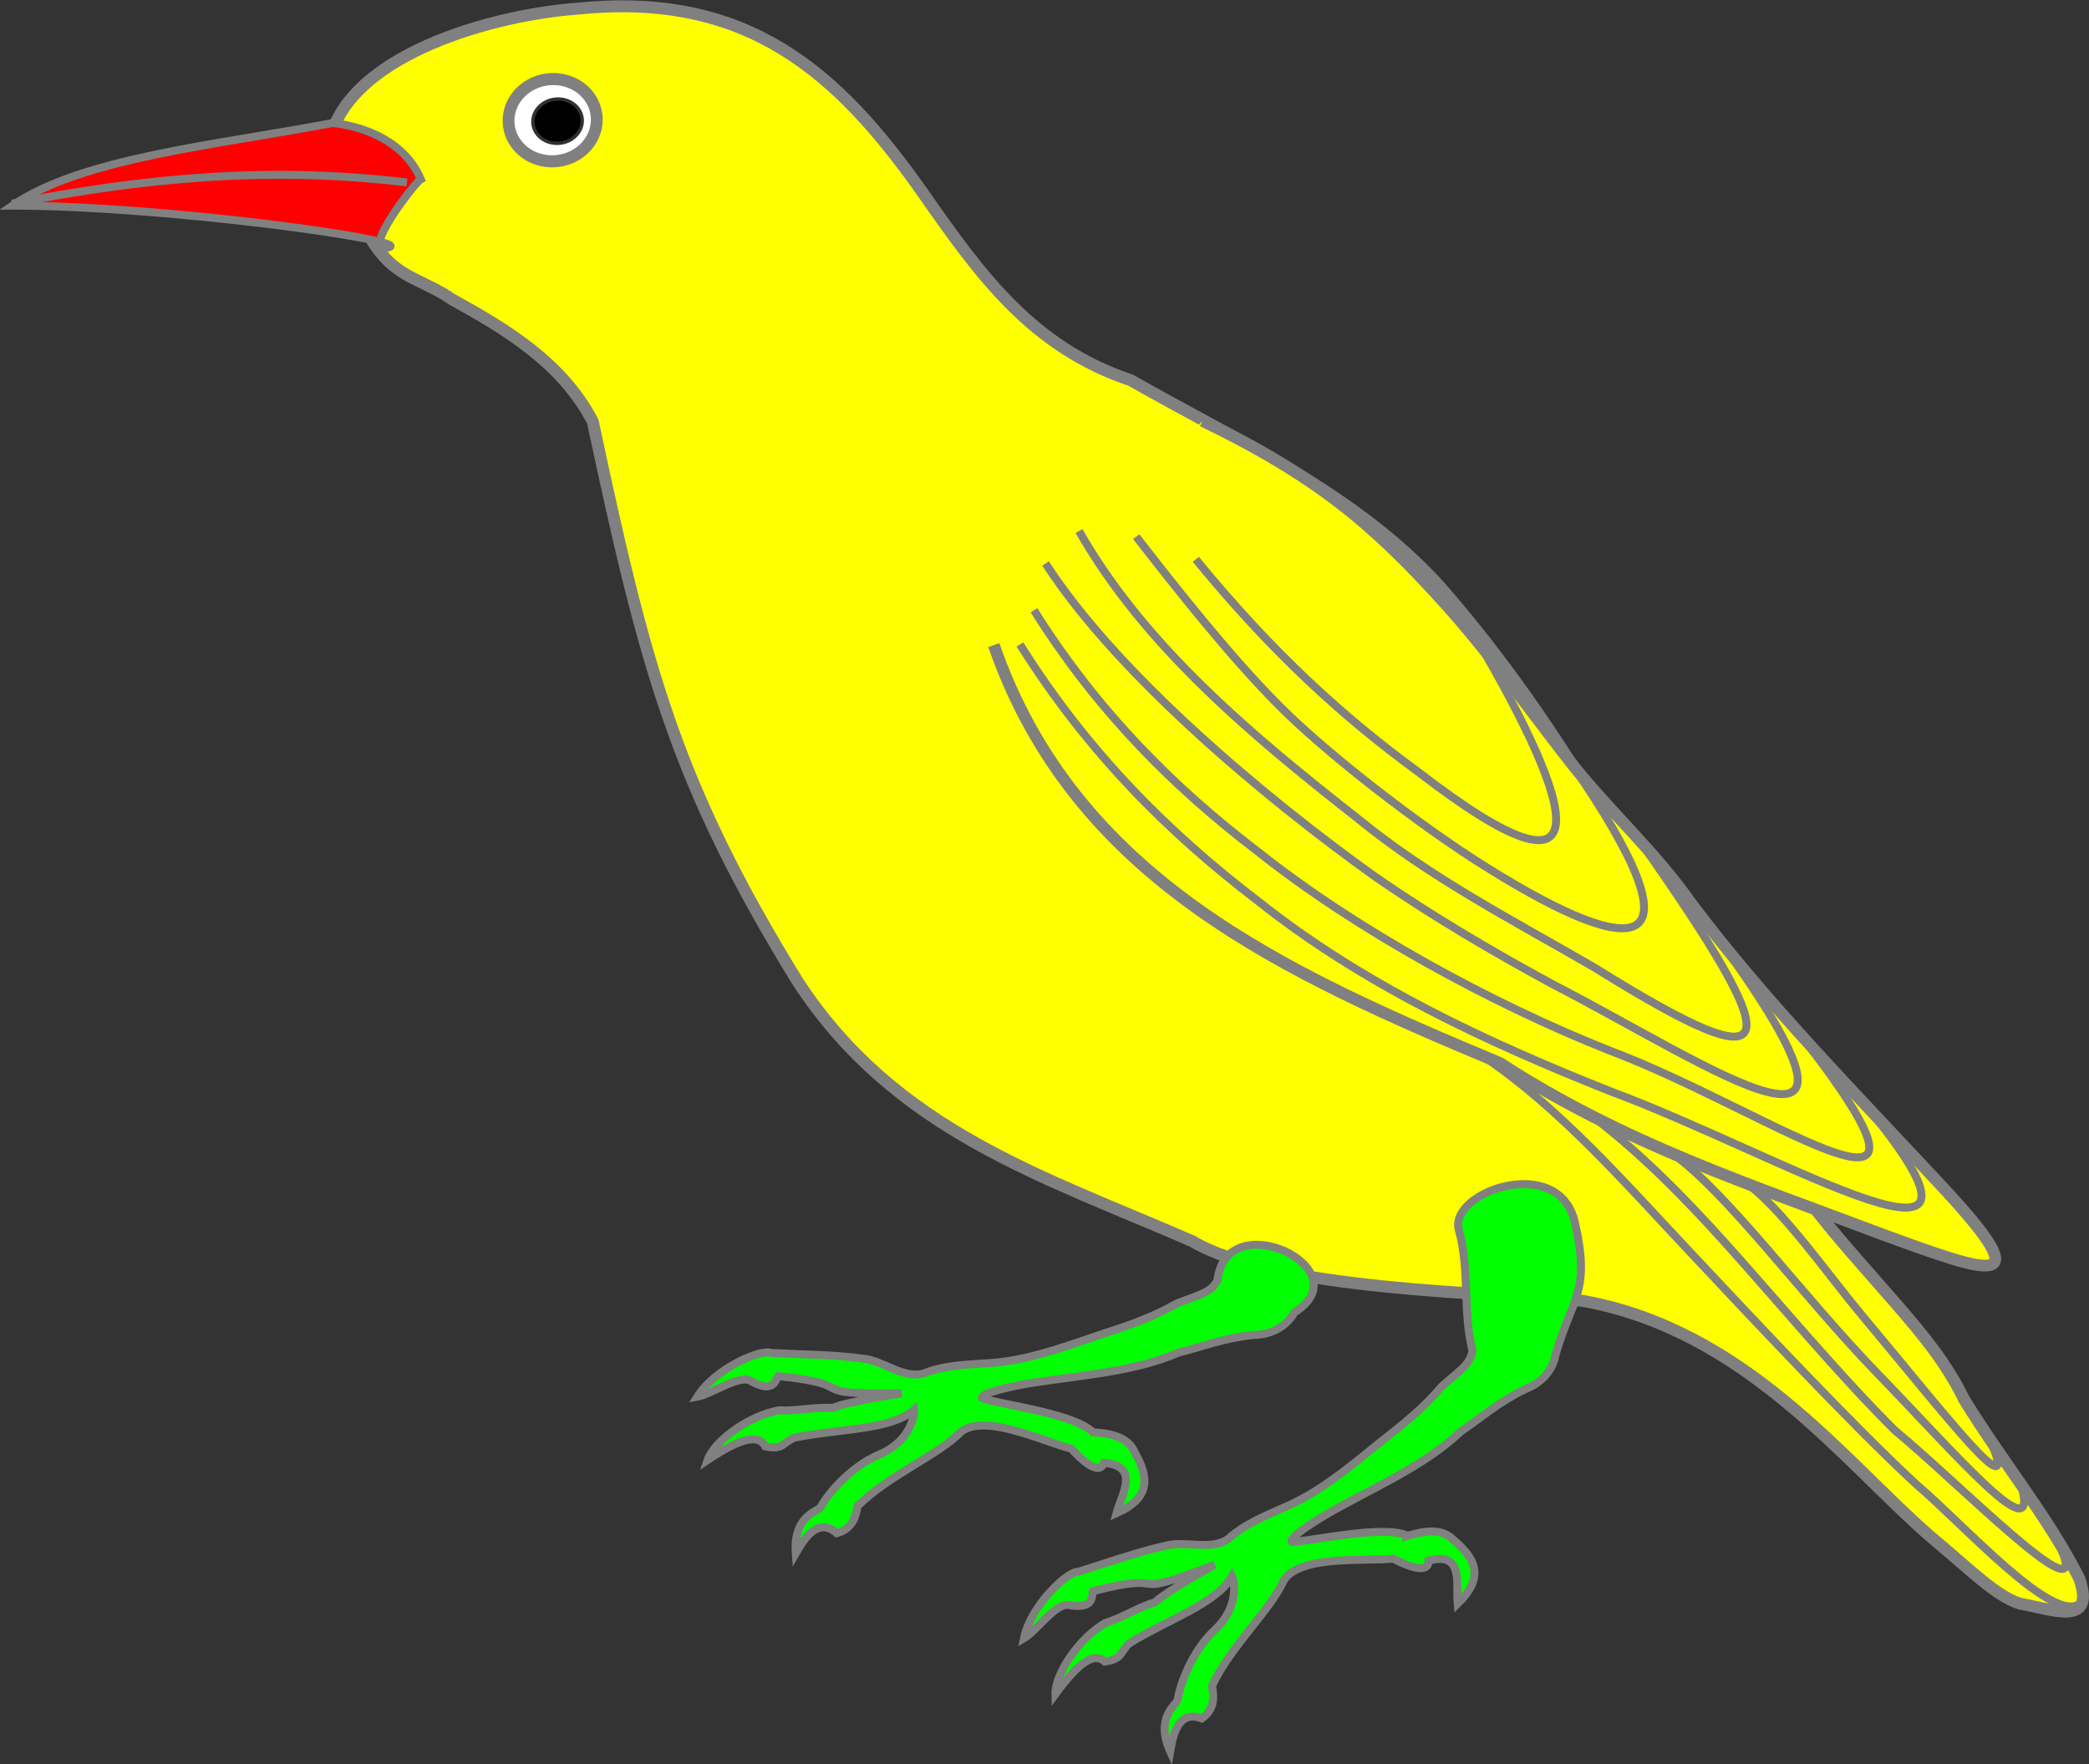<?xml version="1.0" encoding="UTF-8" standalone="no"?>
<svg
   xmlns:dc="http://purl.org/dc/elements/1.1/"
   xmlns:cc="http://creativecommons.org/ns#"
   xmlns:rdf="http://www.w3.org/1999/02/22-rdf-syntax-ns#"
   xmlns:svg="http://www.w3.org/2000/svg"
   xmlns="http://www.w3.org/2000/svg"
   xmlns:sodipodi="http://sodipodi.sourceforge.net/DTD/sodipodi-0.dtd"
   xmlns:inkscape="http://www.inkscape.org/namespaces/inkscape"
   height="113.72"
   width="134.66"
   version="1.0"
   id="svg2"
   sodipodi:version="0.32"
   inkscape:version="0.92.2 5c3e80d, 2017-08-06"
   sodipodi:docname="starling.svg"
   inkscape:export-filename="/Users/olivier/Desktop/Blason Rouge/Blason_Vide_3D.png"
   inkscape:export-xdpi="144"
   inkscape:export-ydpi="144"
   inkscape:output_extension="org.inkscape.output.svg.inkscape">
  <rect width="100%" height="100%" fill="#333333" stroke="none"/>
  <sodipodi:namedview
     inkscape:window-height="814"
     inkscape:window-width="1152"
     inkscape:pageshadow="2"
     inkscape:pageopacity="0.0"
     guidetolerance="10.0"
     gridtolerance="10.0"
     objecttolerance="10.0"
     borderopacity="1.0"
     bordercolor="#666666"
     pagecolor="#ffffff"
     id="base"
     showgrid="false"
     height="660px"
     inkscape:zoom="6.1637"
     inkscape:cx="67.33"
     inkscape:cy="56.86"
     inkscape:window-x="-8"
     inkscape:window-y="-8"
     inkscape:current-layer="g3839"
     fit-margin-top="0"
     fit-margin-left="0"
     fit-margin-right="0"
     fit-margin-bottom="0" />
  <desc
     id="desc4">Flag of Canton of Valais (Wallis)</desc>
  <defs
     id="defs6">
    <linearGradient
       id="linearGradient2893">
      <stop
         style="stop-color:white;stop-opacity:0.314;"
         offset="0"
         id="stop2895" />
      <stop
         id="stop2897"
         offset="0.19"
         style="stop-color:white;stop-opacity:0.251;" />
      <stop
         style="stop-color:#6b6b6b;stop-opacity:0.125;"
         offset="0.6"
         id="stop2901" />
      <stop
         style="stop-color:black;stop-opacity:0.125;"
         offset="1"
         id="stop2899" />
    </linearGradient>
  </defs>
  <g
     inkscape:groupmode="layer"
     id="layer3"
     inkscape:label="Fond écu"
     style="display:inline"
     transform="translate(-306.77,-102.36)">
    <g
       inkscape:transform-center-x="96.416"
       id="g3837"
       style="display:inline"
       transform="matrix(0.256,0,0,0.256,466.39,-13.676)"
       inkscape:transform-center-y="2.8295e-05">
      <g
         id="g3839">
        <g
           id="g3843">
          <path
             style="fill:#ffff00;fill-opacity:1;fill-rule:evenodd;stroke:#808080;stroke-width:3;stroke-linecap:butt;stroke-linejoin:miter;stroke-miterlimit:4;stroke-dasharray:none;stroke-opacity:1"
             d="m -187.37,722.77 c -19.07,-43.14 -42.42,-86.21 -73.69,-121.93 -20.95,-23.07 -50.18,-36.19 -77.75,-51.84 -24.69,-8.27 -37.81,-26.34 -52.12,-46.87 -21.78,-31.09 -44.59,-50.91 -86.76,-46.72 -21.08,1.52 -52.42,10.47 -61.03,28.22 1.7,11.82 4.44,26.31 12.26,34.67 4.86,5.2 10.84,6.18 16.66,10.29 13.78,7.57 27.96,16.13 35.56,30.85 13.19,62.04 20.98,91.33 51.61,141.01 24.54,37.57 61.67,48.94 99.32,65.34 21.14,12.46 74.59,12.89 98.42,15.04 40.88,7.4 65.61,40.27 87.29,59.18 10.45,8.72 16.63,15.11 22.73,17.06 8.05,1.37 19.167,5.98 14.922,-6.35 -7.942,-15.67 -19.182,-29.09 -29.042,-45.15 -4.35,-9.04 -10.56,-16.48 -17.08,-24 -18,-20.71 -26.67,-28.87 -41.3,-58.8 z"
             id="path3845"
             sodipodi:nodetypes="cccccccccccccccccc"
             inkscape:connector-curvature="0" />
          <path
             id="path3847"
             style="fill:none;fill-rule:evenodd;stroke:#808080;stroke-width:2;stroke-linecap:butt;stroke-linejoin:miter;stroke-miterlimit:4;stroke-dasharray:none;stroke-opacity:1"
             d="m -249.73,719.46 c 18.66,12.62 34.75,30.92 50.42,47.62 18.18,19.36 42.31,45.13 58.24,59.86 12.27,10.37 35.09,36.18 41.63,29.83 m -123.21,-122.5 c 12.3,9.38 23.15,20.43 33.49,31.88 13.32,14.8 28.83,33.48 42.81,47.31 16.05,13.22 49.105,47.14 42,30.24 m -97.98,-99.93 c 14.14,10.2 32.56,35.76 51.74,55.51 19.41,20 41.26,45.67 35.95,27.76 m -69.23,-75.98 c 9.7,7.3 19.77,22.11 29.76,34.06 20.97,25.08 38.91,48.36 32.18,31.74"
             sodipodi:nodetypes="cccccccccsccsc"
             inkscape:connector-curvature="0" />
        </g>
        <g
           id="beaked"
           inkscape:label="#g3344">
          <path
             inkscape:connector-curvature="0"
             style="fill:#ff0000;fill-rule:evenodd;stroke:#808080;stroke-width:2;stroke-linecap:butt;stroke-linejoin:miter;stroke-miterlimit:4;stroke-dasharray:none;stroke-opacity:1"
             d="m -620.43,505.05 c 38.57,0 101.17,8.79 94.82,10.49 -7.78,2.07 6.82,-16.54 8.04,-17.17 -3.99,-9.28 -13.71,-13.17 -22.14,-14.14 -29.41,5.59 -63.26,8.8 -80.72,20.82 z"
             id="path3849"
             sodipodi:nodetypes="csccc" />
        </g>
        <path
           sodipodi:nodetypes="cc"
           id="path3851"
           d="m -620.48,504.54 c 32.73,-6.37 64.36,-9.56 99.44,-5.33"
           style="fill:none;fill-rule:evenodd;stroke:#808080;stroke-width:2;stroke-linecap:butt;stroke-linejoin:miter;stroke-miterlimit:4;stroke-dasharray:none;stroke-opacity:1"
           inkscape:connector-curvature="0" />
        <path
           transform="matrix(0.996,-0.094,0.096,1.02,-62.712,-46.169)"
           style="fill:#ffffff;stroke:#808080;stroke-width:2.963;stroke-miterlimit:4;stroke-dasharray:none;stroke-opacity:1"
           inkscape:transform-center-x="-4.0406"
           inkscape:transform-center-y="2.5254"
           d="m -458.11,476.07 a 11.112,10.102 0 0 1 -11.11,10.1 11.112,10.102 0 0 1 -11.11,-10.1 11.112,10.102 0 0 1 11.11,-10.1 11.112,10.102 0 0 1 11.11,10.1 z"
           id="path3853" />
        <path
           transform="matrix(0.557,-0.053,0.052,0.549,-246.52,197.55)"
           style="fill:#000000;stroke:#313131;stroke-width:1.528;stroke-miterlimit:4;stroke-dasharray:none;stroke-opacity:1"
           inkscape:transform-center-x="-2.2598"
           inkscape:transform-center-y="1.3589"
           d="m -458.11,476.07 a 11.112,10.102 0 0 1 -11.11,10.1 11.112,10.102 0 0 1 -11.11,-10.1 11.112,10.102 0 0 1 11.11,-10.1 11.112,10.102 0 0 1 11.11,10.1 z"
           id="path3855" />
        <g
           id="legged"
           inkscape:label="#g3341">
          <path
             inkscape:connector-curvature="0"
             style="fill:#00ff00;fill-rule:evenodd;stroke:#808080;stroke-width:2;stroke-linecap:butt;stroke-linejoin:miter;stroke-miterlimit:4;stroke-dasharray:none;stroke-opacity:1"
             d="m -348.29,813.91 c 3.78,0.23 8.73,0.93 10.44,4.93 3.61,6.31 4.28,11.52 -4.53,15.47 1.33,-4.96 6.06,-11.87 -3.16,-12.71 -1.28,3.67 -6.34,-1.45 -8.19,-3.55 -6.78,-1.68 -21.67,-8.99 -27.78,-4.28 -5.68,5.88 -18.18,10.87 -26.05,18.71 -0.45,2.42 -1.11,5.68 -5.25,6.84 -5.18,-4.65 -9.07,2.91 -10.33,5.09 -0.68,-9.3 5.26,-10.47 6.25,-11.6 1.5,-2.98 7.44,-10.22 14.71,-13.27 7.93,-3.32 8.95,-9.85 8.8,-11.24 -5.89,5.1 -18.78,4.67 -29.95,6.94 -3.13,1.15 -2.85,3.23 -7.47,2.23 -1.7,-3.1 -5.98,-2.3 -14.52,3.4 1.68,-4.88 10.54,-11.19 17.94,-12.5 4.38,0.27 9.1,-0.87 13.63,-0.6 1.84,-0.9 8.38,-2.25 17.23,-3.7 -26.35,0.42 -8.9,-2.04 -31.05,-4.3 -0.69,0.86 -1.02,4.65 -7.05,1.13 -2.85,-1.47 -9.85,3.43 -13.31,4.07 4.48,-7.2 16.2,-12.14 18.57,-11.03 7.74,0.39 15.68,0.39 23.55,1.47 4.98,0.68 9.73,5.01 14.77,3.73 5.31,-2.19 11.27,-2.27 17.17,-2.68 10.79,-0.83 21,-5.1 31.25,-8.39 5.26,-1.74 10.41,-3.73 15.27,-6.51 6.26,-2.48 8.6,-2.77 10.38,-5.84 2.17,-19.56 36.79,-2.82 19.37,8.03 -2.14,3.8 -6.15,5.65 -10.4,5.66 -7.77,0.89 -12.2,2.79 -18.75,4.44 -11.94,5.19 -26.34,5.76 -38.99,7.98 -6.04,1.15 -10.92,2.5 -10.52,3.49 4.04,1.53 23.08,3.75 27.97,8.59 z"
             id="path3841"
             sodipodi:nodetypes="ccccccccccscccccccccccsccccccccccc" />
          <path
             inkscape:connector-curvature="0"
             sodipodi:nodetypes="ccccccccccscccccccccccsccccccccccccc"
             id="path3857"
             d="m -269.03,839.96 c 3.63,-1.08 8.51,-2.13 11.49,1.04 5.57,4.68 7.98,9.35 1.07,16.08 -0.46,-5.11 1.61,-13.23 -7.34,-10.85 0.1,3.89 -6.45,0.81 -8.91,-0.51 -6.95,0.74 -23.44,-1.01 -27.56,5.51 -3.32,7.48 -13.34,16.46 -18.04,26.53 0.41,2.43 0.92,5.71 -2.58,8.22 -6.46,-2.59 -7.51,5.85 -7.95,8.33 -3.83,-8.49 1.35,-11.63 1.89,-13.04 0.39,-3.31 3.47,-12.16 9.25,-17.51 6.3,-5.85 5.02,-12.33 4.41,-13.58 -3.78,6.81 -16.04,10.84 -25.75,16.8 -2.54,2.16 -1.56,4.01 -6.25,4.66 -2.66,-2.32 -6.4,-0.1 -12.46,8.19 -0.1,-5.17 6.05,-14.13 12.55,-17.9 4.2,-1.26 8.24,-3.95 12.59,-5.25 1.42,-1.48 7.1,-5 14.91,-9.4 -24.6,9.45 -9.06,1.15 -30.64,6.64 -0.34,1.04 0.65,4.71 -6.23,3.47 -3.18,-0.39 -8.07,6.61 -11.1,8.4 1.73,-8.3 11.04,-16.97 13.65,-16.74 7.41,-2.29 14.86,-5.02 22.62,-6.71 4.91,-1.07 10.86,1.36 15.16,-1.57 4.23,-3.88 9.8,-6.01 15.19,-8.42 9.86,-4.48 17.98,-12 26.47,-18.61 4.34,-3.44 8.5,-7.08 12.11,-11.36 5.02,-4.47 7.12,-5.55 7.74,-9.05 -2.5,-9.78 -0.65,-20.54 -3.43,-30.25 -2.79,-9.71 25.23,-19.52 29.22,-2 3.98,17.51 -0.55,18.63 -4.84,33.14 -0.7,4.3 -3.83,7.41 -7.82,8.89 -6.99,3.5 -10.5,6.8 -16.09,10.61 -9.43,8.97 -22.75,14.45 -33.87,20.89 -5.28,3.15 -9.4,6.09 -8.69,6.89 4.32,0 22.97,-4.41 29.23,-1.54 z"
             style="fill:#00ff00;fill-rule:evenodd;stroke:#808080;stroke-width:2;stroke-linecap:butt;stroke-linejoin:miter;stroke-miterlimit:4;stroke-dasharray:none;stroke-opacity:1" />
        </g>
        <g
           id="g3859">
          <path
             style="fill:#ffff00;fill-opacity:1;fill-rule:evenodd;stroke:#808080;stroke-width:2.96;stroke-linecap:butt;stroke-linejoin:miter;stroke-miterlimit:4;stroke-dasharray:none;stroke-opacity:1"
             d="m -373.27,615.7 c 20.47,59.05 73.5,82.66 127.41,105.22 31.28,20.29 62.88,30.5 96.48,43.22 27.42,10.02 39.13,14.16 15.8,-11.11 -21.15,-22.8 -45.56,-47.43 -64.5,-72.84 -8.6,-12.21 -19.67,-22.22 -29.07,-33.87 -10.53,-13.32 -20.13,-27.22 -31.9,-40.41 -18.34,-20.44 -32.49,-32.5 -61.67,-46.68"
             id="path3861"
             sodipodi:nodetypes="cccccccc"
             inkscape:connector-curvature="0" />
          <path
             id="path3863"
             style="fill:none;fill-rule:evenodd;stroke:#808080;stroke-width:2;stroke-linecap:butt;stroke-linejoin:miter;stroke-miterlimit:4;stroke-dasharray:none;stroke-opacity:1"
             d="m -366.69,615.53 c 17.07,27.23 37.6,47.56 59.82,64.52 26.54,21.13 57.3,35.44 88.63,47.91 44.85,16.68 107.16,55.12 64.05,3.1 m -208.96,-124.13 c 16.06,25.61 35.36,44.72 56.25,60.67 24.96,19.87 58.89,38.33 88.35,50.06 42.11,15.75 96.4,56.4 44.44,-8.8 m -186.13,-113.71 c 18.01,27.86 55.26,59.04 82.93,78.81 14.65,10.17 30.23,19.26 44.96,27.24 38.91,20.04 90.33,55.64 41.68,-11.32 m -161.14,-102.89 c 16.59,29.14 43.96,51.81 70.25,72.43 18.26,14.94 39.22,25.68 59.5,37.45 49.41,30.79 48.56,21.05 11.64,-31.59 m -126.99,-76.89 c 10.5,13.54 23.98,30.54 36,42.57 10.99,11.12 34.36,29.59 52.75,41.03 37.8,23.5 54.72,22.72 20.89,-26.28 m -94.64,-51.61 c 19.23,23.48 37.12,39.74 55.96,53.5 48.39,37.3 39.23,8.36 14.93,-33.14"
             sodipodi:nodetypes="ccccccccccccccccccscccc"
             inkscape:connector-curvature="0" />
        </g>
      </g>
    </g>
  </g>
</svg>

